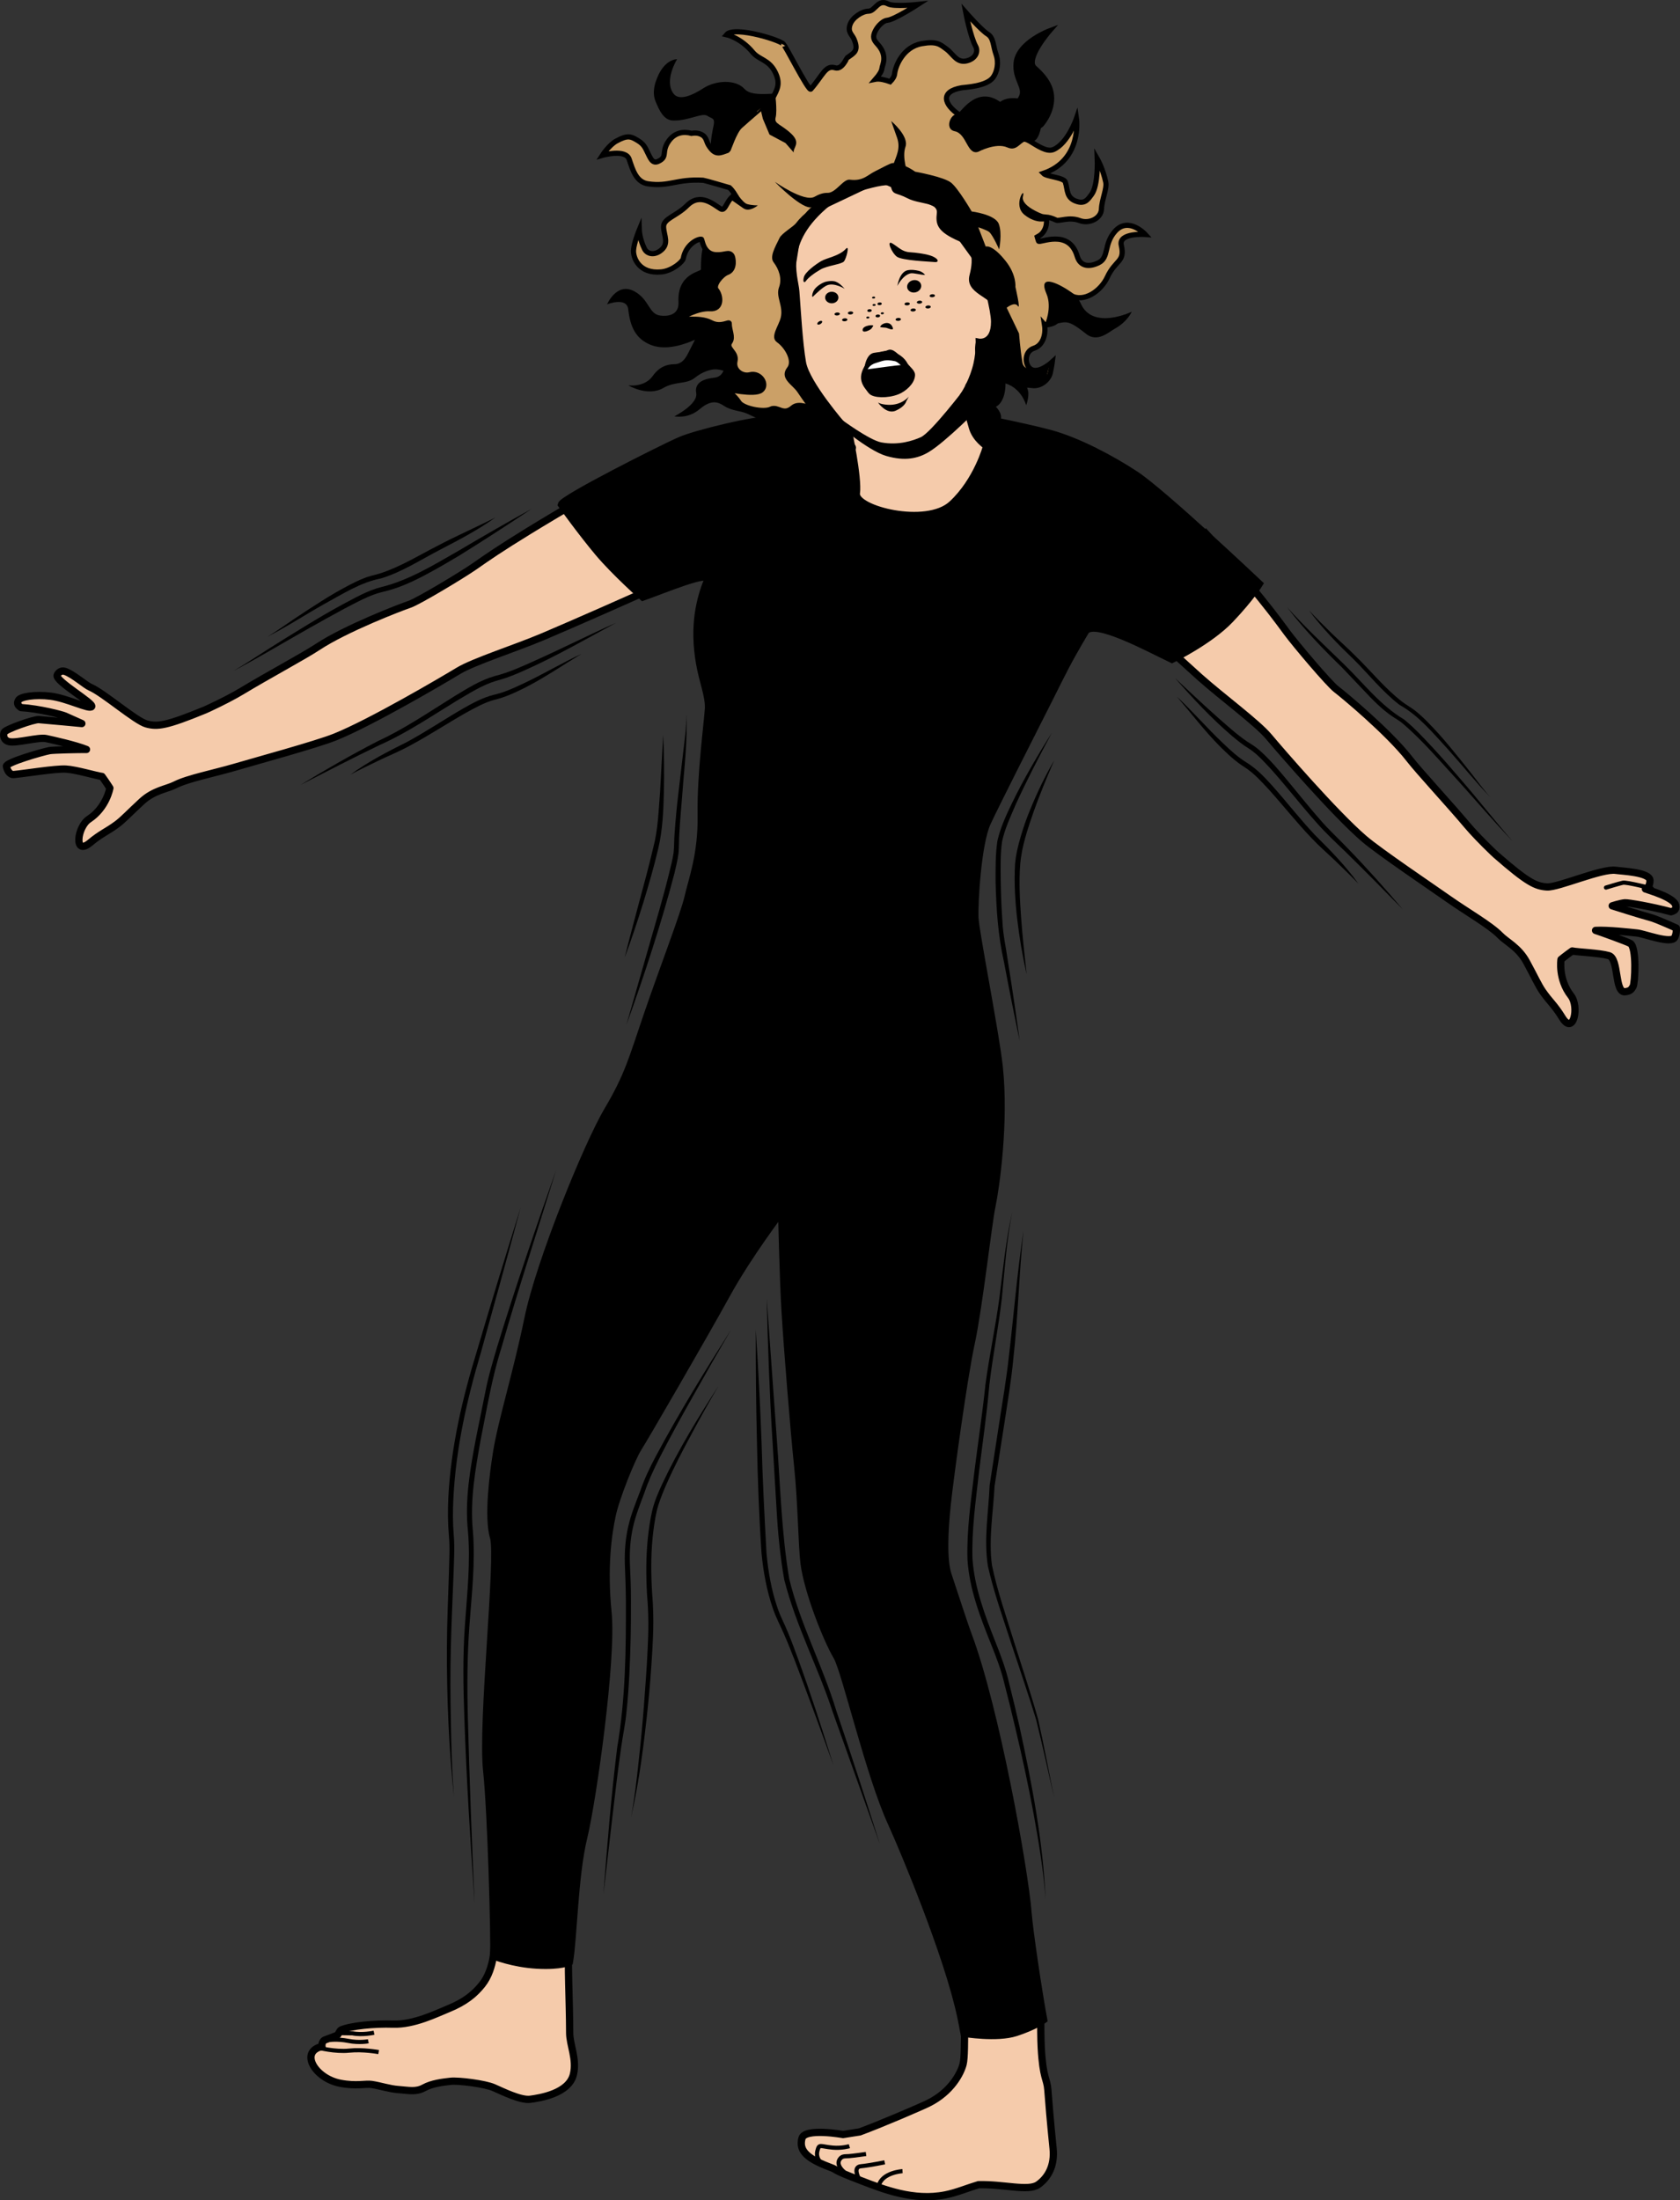 <?xml version="1.0" encoding="iso-8859-1"?>
<!-- Generator: Adobe Illustrator 25.0.1, SVG Export Plug-In . SVG Version: 6.00 Build 0)  -->
<svg version="1.1" id="Layer_1" xmlns="http://www.w3.org/2000/svg" xmlns:xlink="http://www.w3.org/1999/xlink" x="0px" y="0px"
	 viewBox="0 0 161.92 212.013" style="enable-background:new 0 0 161.92 212.013;" xml:space="preserve">
<rect x="0" y="0" width="161.92" height="212.013" fill="#333333" stroke="none"/>
<g>
	<g id="Maskottchen_5_">
		<g id="rechter_Arm_3_">
			<path style="fill:#F5CBAB;stroke:#000000;stroke-width:0.7;stroke-linejoin:round;stroke-miterlimit:10;" d="M115.976,51.137
				c1.062,1.147,3.251,3.735,4.186,4.863c2.13,2.569,2.88,3.585,3.877,4.94c0.842,1.143,4.05,4.937,4.753,5.471
				c0.703,0.535,5.065,4.153,7.058,6.725c0.944,1.219,3.828,4.321,5.532,6.349
				c0.61,0.726,1.526,1.675,2.496,2.605l0.324,0.301c3.031,2.644,3.81,3.007,4.898,3.073
				c1.083,0.067,5.29-1.802,6.637-1.6c0.551,0.082,3.265,0.179,3.287,0.966c0.017,0.591-0.349,0.855-0.438,0.827
				c0.295,0.118,2.812,0.82,2.925,1.602c0.036,0.253,0.041,0.461-0.458,0.597
				c-1.754-0.479-4.141-0.892-4.44-0.866c-0.46,0.041-1.227,0.293-1.227,0.293s2.864,0.911,3.672,1.119
				c0.461,0.119,1.606,0.617,2.504,1.023c0.026,0.31-0.007,0.617-0.154,0.908
				c-0.33,0.653-2.893-0.348-3.612-0.428c-0.68-0.075-2.883-0.318-4.014-0.253c0.502,0.158,3.03,1.073,3.343,1.252
				c0.635,0.361,0.461,3.83,0.272,4.157c-0.189,0.327-0.297,0.439-0.756,0.5c-1.056,0.139-0.579-3.196-1.579-3.479
				c-0.936-0.266-3.013-0.335-3.531-0.448c-0.579,0.408-1.079,0.816-1.079,0.816s-0.3,1.883,0.955,3.492
				c0.829,1.062,0.245,3.877-0.836,2.115c-0.766-1.246-1.185-1.507-1.892-2.527
				c-0.425-0.613-0.774-1.417-1.548-2.836c-0.773-1.418-1.899-1.9-2.545-2.563
				c-0.941-0.968-3.234-2.282-4.921-3.47c-1.687-1.187-6.709-4.571-8.179-5.832
				c-2.817-2.414-8.066-8.493-9.203-9.845c-1.135-1.352-4.488-3.806-6.69-5.769
				c-2.184-1.947-6.065-5.577-7.9-7.325"/>
			<path style="fill:none;stroke:#000000;stroke-width:0.4;stroke-linecap:round;stroke-linejoin:round;stroke-miterlimit:10;" d="
				M159.2,85.603c0,0-2.421-0.624-2.786-0.546c-0.364,0.078-1.631,0.467-1.631,0.467"/>
		</g>
		<g id="rechter_Arm_4_">
			<path style="fill:#F5CBAB;stroke:#000000;stroke-width:0.7;stroke-linejoin:round;stroke-miterlimit:10;" d="M56.507,47.885
				c-1.374,0.745-4.278,2.493-5.526,3.261c-2.842,1.749-3.878,2.47-5.258,3.433
				c-1.165,0.812-5.421,3.374-6.258,3.654c-0.837,0.281-6.13,2.307-8.844,4.102
				c-1.285,0.851-5.013,2.862-7.278,4.236c-0.811,0.492-1.983,1.096-3.2,1.665l-0.403,0.181
				c-3.72,1.531-4.574,1.624-5.625,1.338c-1.047-0.285-4.149-3-5.404-3.532c-0.48-0.204-1.667-1.274-2.46-1.534
				c-0.371-0.121-0.655,0.14-0.742,0.376c-0.206,0.555,3.524,2.683,3.332,3.013s-2.34-0.794-3.97-0.994
				c-1.513-0.186-2.915,0.047-3.087,0.386c-0.115,0.228-0.186,0.423,0.242,0.712
				c1.815,0.11,3.964,0.689,4.239,0.809c0.422,0.186,1.625,0.727,1.625,0.727s-3.318-0.317-4.15-0.38
				c-0.475-0.035-3.209,0.934-3.333,1.219s-0.074,0.801,0.505,0.916c0.717,0.142,2.834-0.463,3.541-0.307
				c0.668,0.147,2.832,0.625,3.883,1.05c-0.526-0.012-3.214,0.043-3.568,0.112
				c-0.717,0.138-4.226,1.146-4.152,1.516s0.316,0.822,0.706,0.788c1.061-0.093,3.982-0.578,5.021-0.526
				c0.972,0.049,2.961,0.65,3.487,0.71c0.417,0.572,0.76,1.119,0.76,1.119s-0.321,1.88-2.025,3
				c-1.126,0.74-1.477,3.593,0.113,2.271c1.126-0.933,1.606-1.046,2.603-1.785c0.599-0.444,1.188-1.094,2.377-2.188
				c1.187-1.095,2.409-1.189,3.233-1.61c1.202-0.614,3.795-1.123,5.775-1.706
				c1.979-0.583,7.822-2.175,9.619-2.897c3.443-1.381,10.366-5.452,11.877-6.368
				c1.51-0.916,5.472-2.163,8.188-3.314c2.694-1.142,8.91-3.872,11.209-4.939"/>
		</g>
		<g id="rechter_Fuss">
			<path style="fill:#F5CBAB;stroke:#000000;stroke-width:0.7;stroke-linecap:round;stroke-miterlimit:10;" d="M81.254,205.677
				l1.609-0.253c1.964-0.721,5.834-2.379,6.615-2.764c2.211-1.095,3.126-2.898,3.346-3.763
				c0.15-0.591,0.13-2.197,0.15-3.819l7.347-1.432c-0.019,1.524-0.011,2.839,0.035,3.68
				c0.161,2.986,0.554,2.927,0.636,4.052c0.082,1.126,0.235,2.979,0.506,5.648c0.169,1.671-0.507,2.832-1.449,3.488
				s-3.3-0.066-5.738-0.003c-1.072,0.319-2.104,0.765-3.215,0.985c-3.054,0.604-5.937-0.544-8.076-1.364
				c-3.287-1.26-1.977-0.917-3.111-1.343c-2.38-0.895-2.882-1.699-2.618-2.738
				C77.557,205.013,81.254,205.677,81.254,205.677z"/>
			<path style="fill:none;stroke:#000000;stroke-width:0.4;stroke-miterlimit:10;" d="M81.866,206.799
				c0,0-0.728,0.223-1.623,0.139c-1.229-0.114-1.281-0.394-1.463,0.319c-0.181,0.713,0.385,1.202,0.385,1.202"/>
			<path style="fill:none;stroke:#000000;stroke-width:0.4;stroke-miterlimit:10;" d="M85.267,208.355
				c0,0-1.413,0.291-2.306,0.38c-0.779,0.078-0.215,1.119-0.215,1.119"/>
			<path style="fill:none;stroke:#000000;stroke-width:0.4;stroke-miterlimit:10;" d="M86.985,209.206
				c0,0-1.951,0.118-2.27,1.373"/>
			<path style="fill:none;stroke:#000000;stroke-width:0.4;stroke-miterlimit:10;" d="M83.469,207.552
				c0,0-1.218,0.174-1.64,0.205c-0.422,0.031-0.681-0.035-0.91,0.321c-0.377,0.587,0.45,1.219,0.45,1.219"/>
		</g>
		<g>
			<path style="fill:#F5CBAB;stroke:#000000;stroke-width:0.7;stroke-miterlimit:10;" d="M54.828,187.254
				c-0.128,2.192,0.066,5.359,0.079,8.649c0.004,1.146,0.708,2.506,0.361,3.973
				c-0.437,1.851-3.241,2.281-4.161,2.404c-0.92,0.123-2.667-0.75-3.522-1.124
				c-0.856-0.373-3.379-0.695-4.173-0.607c-0.794,0.087-1.788,0.21-2.556,0.63
				c-0.769,0.421-1.454,0.24-2.47,0.165c-0.854-0.062-1.702-0.359-2.563-0.491
				c-0.588-0.09-1.485,0.184-3.037-0.117c-2.437-0.474-3.945-3.042-1.756-3.539c0,0-0.072-0.5,0.331-0.651
				c0.372-0.14,0.659-0.239,1.129-0.428c0.126-0.051,0.234-0.453,0.393-0.52
				c0.932-0.397,3.183-0.619,5.006-0.558c2.013,0.068,4.181-1.023,5.303-1.476c1.652-0.667,2.576-1.455,3.281-2.345
				c1.252-1.58,1.167-3.996,1.167-3.996L54.828,187.254z"/>
			<path style="fill:none;stroke:#000000;stroke-width:0.4;stroke-miterlimit:10;" d="M35.499,196.691
				c0,0-0.86,0.177-1.935-0.036c-1.048-0.208-1.88-0.085-1.88-0.085"/>
			<path style="fill:none;stroke:#000000;stroke-width:0.4;stroke-miterlimit:10;" d="M32.801,195.906l1.17,0.018
				c0.924,0.192,2.078-0.057,2.078-0.057"/>
			<path style="fill:none;stroke:#000000;stroke-width:0.4;stroke-miterlimit:10;" d="M30.661,197.31
				c0,0,1.633,0.424,2.997,0.282c1.333-0.139,2.835,0.141,2.835,0.141"/>
		</g>
		<path id="K&#xF6;rper_6_" style="stroke:#000000;stroke-width:0.7;stroke-miterlimit:10;" d="M47.583,188.476
			c0.09-1.652-0.239-13.805-0.677-17.894c-0.499-4.656,1.247-20.481,0.665-22.447
			c-0.584-1.964-0.025-6.169,0.28-8.094c0.494-3.125,1.919-7.561,3.045-13.022c1.128-5.461,5.698-16.685,7.675-20.029
			c1.978-3.343,2.336-4.843,3.816-9.18c1.48-4.338,3.571-9.746,3.937-11.383c0.365-1.637,1.327-4.07,1.262-7.94
			c-0.065-3.87,0.627-8.941,0.695-10.179c0.068-1.239-0.536-2.581-0.851-4.394
			c-0.638-3.67,0.041-6.199,0.767-8.034c0.4-1.014-4.237,0.958-6.242,1.656c0,0-2.701-2.404-4.272-4.271
			c-1.629-1.935-3.576-4.65-3.576-4.65c0.142-0.575,9.598-5.368,11.475-6.181
			c1.493-0.647,7.271-2.077,9.071-2.006c2.687,0.105,5.844-0.124,5.844-0.124s1.435,1.161,2.092,5.58
			c0.292,1.967,3.133,1.425,4.824,0.827c1.69-0.598,5.449-6.762,5.449-6.762s5.897,1.147,8.412,1.838
			c2.598,0.714,5.818,2.408,8.152,3.943c2.692,1.771,11.947,10.526,11.947,10.526s-0.806,1.323-2.794,3.421
			c-1.988,2.098-5.623,3.856-5.623,3.856c-2.272-1.082-7.577-3.987-8.354-2.677c-1.825,3.076-2.122,3.788-3.55,6.622
			c-1.695,3.363-4.959,9.763-5.898,11.783c-0.939,2.02-1.255,7.801-1.193,9.186
			c0.062,1.385,2.007,11.182,2.343,14.348c0.57,5.374-0.328,11.634-0.702,13.408
			c-0.373,1.774-1.26,9.8-1.999,13.212c-0.739,3.411-2.022,12.845-2.302,15.453
			c-0.281,2.608-0.407,5.48,0.068,6.886c0.476,1.407,1.485,4.563,1.957,5.824
			c2.631,7.02,5.43,22.584,5.755,26.744c0.131,1.679,0.964,7.346,1.508,10.3c0,0-0.865,0.643-2.692,1.234
			c-1.827,0.591-4.977,0.07-4.977,0.07c-0.106-0.573-0.212-1.121-0.301-1.543
			c-1.225-5.885-5.571-16.253-6.708-18.731c-2.136-4.657-4.435-14.657-5.252-16.041
			c-1.012-1.712-2.82-6.311-3.159-8.979c-0.218-1.714-0.247-5.839-0.61-9.311
			c-0.362-3.471-0.998-11.306-1.219-14.964c-0.194-3.192-0.333-9.644-0.333-9.644s-3.215,4.212-5.311,8.028
			c-2.058,3.748-7.914,13.85-8.517,14.784c-0.603,0.933-2.149,4.748-2.521,6.523
			c-0.373,1.774-0.836,4.908-0.389,9.351c0.448,4.443-1.46,18-2.351,21.68
			c-0.892,3.679-0.967,9.646-1.37,11.972c0,0-0.775,0.431-3.116,0.303C49.422,189.222,47.583,188.476,47.583,188.476z
			"/>
		<g id="Kopf_5_">
			<g id="Gesicht_2_">
				<path style="fill:#F5CBAB;stroke:#000000;stroke-width:0.547;stroke-miterlimit:10;" d="M76.769,23.454l-0.767,4.769
					c0,0-0.993,1.336-0.751,2.373c0.242,1.037,0.698,4.291,1.027,4.347c0.329,0.056,0.807-0.062,0.807-0.062
					s1.271,4.57,4.725,6.454c0,0,1.012,4.714,0.802,6.192c-0.211,1.478,6.663,3.249,9.092,1.002
					c2.429-2.248,3.307-5.535,3.307-5.535s-1.025-0.652-1.354-1.762c-0.33-1.111-0.855-3.14-0.855-3.14
					s0.697-0.99,1.15-2.487c0.423-1.397,0.359-2.707,0.359-2.707s1.484,0.29,1.476-1.902
					c-0.007-2.192-2.991-11.38-2.991-11.38l-6.255-3.171l-9.4,4.463L76.769,23.454z"/>
				<path style="stroke:#000000;stroke-width:0.741;stroke-miterlimit:10;" d="M83.991,37.627
					c0.241,0.336,1.515,0.398,2.471,0.019c0.601-0.238,1.349-0.892,1.362-1.52
					c0.005-0.258-0.523-0.619-0.697-0.953c-0.429-0.821-2.027-1.628-3.157-0.173
					C82.838,36.455,83.535,36.992,83.991,37.627z"/>
				<path style="fill:#FFFFFF;" d="M83.329,35.622l0.787-1.082l1.995-0.078l1.016,0.712c0,0-0.344-0.029-1.758,0.174
					C84.751,35.436,83.329,35.622,83.329,35.622z"/>
				<g>
					<g>
						<path d="M84.148,31.433c0.183-0.199-1.07-0.099-1.007,0.393c0.03,0.234,0.451,0.105,0.737-0.071
							C84.051,31.647,84.049,31.541,84.148,31.433z"/>
						<path d="M85.975,31.418c-0.279-0.501-0.982-0.283-1.139,0.056c-0.046,0.102,0.469,0.069,0.604,0.118
							C85.921,31.767,86.228,31.871,85.975,31.418z"/>
					</g>
					<path d="M80.574,40.746c0.132,0.069,0.398-0.42,0.398-0.42s2.804,2.09,3.977,2.304
						c1.682,0.307,3.07-0.18,3.794-0.5c1.001-0.443,4.258-4.727,4.258-4.727l1.401,1.866
						c0,0-3.265,3.313-4.88,4.283c-1.048,0.629-2.305,0.91-4.113,0.38C83.603,43.4,80.574,40.746,80.574,40.746z
						"/>
				</g>
				<g>
					<path d="M79.239,30.968c0.03,0.072-0.049,0.189-0.177,0.26c-0.128,0.072-0.255,0.072-0.286-0.001
						c-0.029-0.072,0.049-0.188,0.177-0.26C79.081,30.895,79.208,30.896,79.239,30.968z"/>
					<path d="M84.396,29.375c0.005,0.053-0.06,0.1-0.145,0.106c-0.084,0.006-0.155-0.03-0.158-0.083
						c-0.005-0.052,0.06-0.099,0.143-0.106C84.32,29.287,84.393,29.323,84.396,29.375z"/>
					<path d="M84.02,29.91c0.006,0.075-0.085,0.141-0.204,0.15c-0.119,0.009-0.221-0.042-0.226-0.117
						c-0.006-0.074,0.086-0.141,0.205-0.15C83.915,29.784,84.015,29.837,84.02,29.91z"/>
					<path d="M84.353,28.662c0.003,0.052-0.061,0.099-0.145,0.106c-0.084,0.006-0.156-0.03-0.16-0.082
						c-0.004-0.052,0.062-0.1,0.145-0.106C84.278,28.573,84.348,28.61,84.353,28.662z"/>
					<path d="M84.989,29.257c0.005,0.072-0.084,0.137-0.201,0.146c-0.116,0.009-0.214-0.042-0.22-0.114
						c-0.005-0.073,0.084-0.138,0.2-0.147C84.885,29.134,84.983,29.184,84.989,29.257z"/>
					<path d="M85.191,30.177c0.004,0.052-0.06,0.099-0.144,0.106c-0.086,0.006-0.156-0.03-0.16-0.082
						c-0.004-0.052,0.06-0.1,0.145-0.106C85.116,30.087,85.187,30.125,85.191,30.177z"/>
					<path d="M84.825,30.427c0.006,0.076-0.089,0.145-0.21,0.155c-0.123,0.009-0.226-0.046-0.232-0.121
						c-0.006-0.076,0.088-0.145,0.21-0.154C84.715,30.296,84.82,30.351,84.825,30.427z"/>
					<path d="M83.796,30.584c0.004,0.052-0.062,0.1-0.146,0.106c-0.084,0.006-0.155-0.03-0.159-0.083
						c-0.004-0.052,0.06-0.1,0.145-0.107C83.719,30.494,83.791,30.531,83.796,30.584z"/>
					<path d="M80.945,30.235c0.006,0.081-0.104,0.154-0.247,0.165c-0.141,0.011-0.262-0.045-0.268-0.124
						c-0.006-0.08,0.104-0.153,0.246-0.164C80.82,30.1,80.94,30.156,80.945,30.235z"/>
					<path d="M81.674,30.794c0.006,0.081-0.103,0.153-0.246,0.165c-0.143,0.011-0.263-0.045-0.268-0.124
						c-0.006-0.08,0.103-0.153,0.246-0.164C81.548,30.659,81.668,30.716,81.674,30.794z"/>
					<path d="M82.232,30.136c0.006,0.08-0.104,0.153-0.246,0.164c-0.142,0.011-0.264-0.045-0.269-0.124
						c-0.006-0.079,0.104-0.153,0.247-0.164C82.105,30.001,82.227,30.057,82.232,30.136z"/>
					<path d="M87.691,29.261c0.006,0.08-0.103,0.153-0.246,0.164c-0.142,0.011-0.262-0.045-0.268-0.124
						c-0.006-0.079,0.103-0.153,0.246-0.164C87.566,29.126,87.685,29.181,87.691,29.261z"/>
					<path d="M88.27,29.849c0.006,0.08-0.104,0.154-0.246,0.165c-0.142,0.011-0.264-0.045-0.269-0.124
						c-0.006-0.08,0.104-0.153,0.247-0.165C88.144,29.714,88.264,29.771,88.27,29.849z"/>
					<path d="M89.709,29.557c0.005,0.08-0.103,0.153-0.247,0.164c-0.142,0.012-0.262-0.044-0.268-0.124
						c-0.006-0.079,0.103-0.153,0.247-0.164C89.584,29.422,89.703,29.478,89.709,29.557z"/>
					<path d="M88.882,29.096c0.006,0.08-0.103,0.153-0.247,0.165c-0.141,0.011-0.262-0.046-0.268-0.124
						c-0.005-0.08,0.103-0.153,0.247-0.165C88.756,28.961,88.875,29.017,88.882,29.096z"/>
					<path d="M90.113,28.476c0.006,0.08-0.103,0.153-0.247,0.164c-0.142,0.012-0.262-0.044-0.267-0.124
						c-0.006-0.079,0.103-0.153,0.246-0.164C89.987,28.341,90.106,28.396,90.113,28.476z"/>
					<path d="M86.833,30.757c0.006,0.08-0.103,0.153-0.246,0.164c-0.142,0.011-0.264-0.045-0.27-0.124
						c-0.005-0.079,0.105-0.153,0.248-0.163C86.707,30.622,86.826,30.678,86.833,30.757z"/>
				</g>
				<g>
					<g>
						<path d="M92.902,39.186c0,0,0.087-0.897,0.099-1.784c0.01-0.762,0.685-0.625,0.968-1.344
							c0.046-0.118,0.083-0.26,0.103-0.43c0.147-1.219,0.484-3.098,0.51-2.777
							c0.025,0.32,2.004,1.041,2.27,3.155c0.345,2.743-0.87,3.187-0.87,3.187s0.931,0.886,0.26,1.582
							c-0.671,0.697-1.07,2.822-1.07,2.822s-1.722-1.56-1.661-2.852C93.572,39.451,92.902,39.186,92.902,39.186z
							"/>
					</g>
				</g>
				<g>
					<path d="M85.997,23.453c0.601,0.36,0.949,0.811,1.701,0.852c0.511,0.028,1.658,0.163,2.189,0.399
						c0.644,0.286,0.57,0.58,0.241,0.551c-0.601-0.052-3.181-0.154-3.683-0.518
						C85.943,24.374,85.396,23.093,85.997,23.453z"/>
					<g>
						<path d="M78.513,27.866c0.227-0.302,0.754-0.661,1.163-0.739c0.775-0.146,1.095,0.001,1.738,0.7
							c0,0-0.987-0.612-1.674-0.347c-0.419,0.162-1.07,0.795-1.378,1.092C78.2,28.728,78.279,28.177,78.513,27.866z
							"/>
						<path d="M86.489,27.554c0,0,0.188-1.371,1.02-1.523c0.314-0.058,0.687-0.021,1.042,0.066
							c0.388,0.096,0.612,0.39,0.612,0.39c-0.305,0.032-1.139-0.217-1.413-0.147
							C86.972,26.536,86.489,27.554,86.489,27.554z"/>
						<path d="M88.776,27.427c0.078,0.32-0.16,0.652-0.527,0.74c-0.368,0.089-0.729-0.1-0.807-0.42
							c-0.076-0.319,0.161-0.651,0.528-0.739C88.339,26.92,88.7,27.107,88.776,27.427z"/>
						<path d="M80.808,28.665c0.003,0.307-0.283,0.559-0.637,0.562c-0.353,0.002-0.642-0.245-0.645-0.552
							c-0.002-0.308,0.282-0.559,0.636-0.562C80.517,28.111,80.806,28.357,80.808,28.665z"/>
					</g>
					<path d="M81.535,23.968c-0.642,0.712-1.859,0.876-2.399,1.198c-0.54,0.322-1.516,1.031-1.654,1.53
						c-0.139,0.498,0.042,0.6,0.196,0.375c0.211-0.308,0.796-0.758,1.433-1.118
						c0.636-0.36,1.994-0.487,2.226-0.759C81.579,24.91,81.908,23.555,81.535,23.968z"/>
				</g>
				<path d="M87.824,36.126c-0.111,0.136-1.072-1.219-1.573-1.325c-1.001-0.21-1.207,0.005-1.791,0.162
					c-1.335,0.36-0.883,1.764-1.084,1.691c-0.202-0.073-0.221-2.442,0.839-2.652
					c0.518-0.102,0.834-0.05,1.393-0.278C86.476,33.371,87.934,35.99,87.824,36.126z"/>
				<path d="M87.588,38.221c0,0-0.669,0.853-1.997,0.785c-0.725-0.037-0.973-0.225-0.973-0.225s0.811,1.19,1.712,0.792
					c0.899-0.398,1.012-0.895,1.012-0.895L87.588,38.221z"/>
			</g>
			<g id="Haare">
				<path d="M78.014,38.119l-6.133-3.187l-0.965,0.245c-0.183-0.121-0.272-0.213-0.176-0.244l-0.031-0.658
					c0,0,1.887-2.038,1.83-3.013c-0.018-0.296-0.679-0.816-1.34-0.625c-0.594,0.171-0.497,1.483-0.497,1.483
					c-0.566,0.191-0.494-2.647-0.046-3.486c0.563-1.056-1.269-1.568-0.522-2.36
					c0.748-0.792,0.979-3.693,0.979-3.693s-0.65,1.19-1.412,1.713c-0.71,0.489-1.549-0.625-1.846-0.532
					c-0.31,0.098-0.299,2.191-0.299,2.191c-0.004,0.248-2.309,0.371-2.164,3.169
					c0.056,1.117-0.832,1.403-1.757,1.285c-1.119-0.142-1.04-1.544-2.491-2.335
					c-1.706-0.933-2.635,1.258-2.635,1.258s1.904-0.77,2.043,0.487c0.186,1.673,0.723,2.822,2.129,3.399
					c0.916,0.376,2.24,0.427,4.301-0.477c-0.184,0.366-0.341,0.676-0.398,0.781
					c-0.319,0.581-0.623,1.567-1.588,1.574c-0.788,0.005-1.487,0.296-2.085,1.135
					c-0.81,1.137-2.362,0.9-2.362,0.9s1.883,1.134,3.396,0.248c1.115-0.653,2.228-0.329,3.027-0.975
					c0.782-0.633,1.563-0.804,1.949-0.813c0.229-0.005,0.508,0.05,0.806,0.126
					c-0.096,0.257-0.329,0.624-0.897,0.682c-0.884,0.09-1.927,0.402-1.73,1.48
					c0.197,1.078-2.1,2.237-2.1,2.237s1.292,0.286,2.431-0.686c1.14-0.971,1.787-0.689,2.356-0.315
					c0.736,0.484,1.55,0.447,2.237,0.752c1.114,0.494,1.665,0.849,1.665,0.849l5.828-0.139L78.014,38.119z"/>
				<path d="M72.95,20.561c0.673,0.406,4.268-2.002,4.268-2.002s-3.613-1.144-3.855-2.159
					c-0.243-1.015,3.305-6.594,2.711-7.178c-0.594-0.584-3.413,0.342-4.309-0.644
					c-0.896-0.985-2.833-0.815-3.956-0.087c-1.124,0.728-2.369,1.249-2.901,0.525
					c-0.931-1.267,0.351-3.311,0.351-3.311s-1.203-0.054-1.946,1.856c-0.127,0.328-0.506,1.285-0.139,2.187
					c0.368,0.902,0.803,1.842,1.699,1.867c1.484,0.04,2.801-0.783,3.296-0.456c0.495,0.327,0.792,0.139,0.574,1.109
					c-0.217,0.97-0.376,2.287-0.104,2.994c0.273,0.708,0.526,2.944,2.213,3.296
					C72.116,18.821,72.277,20.155,72.95,20.561z"/>
				<g>
					<path style="fill:#CBA067;stroke:#000000;stroke-width:0.5;stroke-miterlimit:10;" d="M71.316,12.171
						c-0.554,0.511-1.115,2.291-1.163,2.308c-0.774,0.272-1.215,0.57-1.876-0.512
						c-0.244-0.401-0.174-0.886-0.92-1.1c-0.217-0.062-0.465-0.059-0.715-0.017
						c-0.678-0.189-1.566-0.136-2.184,0.731c-0.767,1.07-0.045,1.52-1.026,1.972
						c-0.571,0.263-0.767-0.371-1.004-0.823c-0.204-0.388-0.308-0.785-0.902-1.153
						c-0.705-0.436-1.014-0.591-2.117,0.011c-0.709,0.388-1.348,1.381-1.348,1.381s2.232-0.646,2.577,0.374
						c0.346,1.021,0.67,2.204,1.825,2.372c2.061,0.299,2.751-0.496,5.315-0.345
						c0.138,0.008,2.53,0.712,2.53,0.712c0.188,0.179,0.368,0.409,0.546,0.708
						c-0.808,0.369-0.902,1.613-1.377,1.346c-0.628-0.351-1.939-1.644-3.25-0.334
						c-1.042,1.04-2.294,1.251-2.272,2.067c0.021,0.818,0.614,1.658-0.354,2.331
						c-0.627,0.437-1.254,0.239-1.48-0.216c-0.483-0.97-0.508-1.828-0.508-1.828s-0.514,1.247-0.555,1.964
						c-0.04,0.715,0.531,2.287,2.675,2.082c1.069-0.102,2.065-0.985,2.121-1.289
						c0.252-1.37,1.391-1.902,1.746-1.861c0.094,0.011,0.146,1.416,1.382,1.494
						c0.922,0.058,1.255-0.343,1.565,0.091c0.099,0.138,0.367,1.325-0.46,1.62
						c-0.508,0.181-1.434,1.222-1.048,1.683c0.449,0.536,0.598,1.887-0.605,1.808
						c-1.151-0.076-2.679,0.778-2.784,0.93c-0.204,0.292,1.716-0.205,2.877,0.409
						c0.963,0.51,1.765-0.153,1.758,0.08c-0.018,0.636,0.4,1.312,0.073,1.778
						c-0.467,0.663,0.68,0.956,0.478,1.847c-0.201,0.891,0.695,1.509,1.436,1.321
						c1.02-0.258,1.735,0.952,1.101,1.479c-0.633,0.529-3.419-0.122-3.419-0.122s0.893,0.692,1.262,1.293
						c0.369,0.604,2.392,1.004,3.073,0.667c0.678-0.34,1.182,0.675,2.123-0.149c0.604-0.529,1.696,0.105,2.015,0.069
						c0.318-0.039-2.256-3.698-1.453-3.837c1.136-0.195-0.866-4.459-0.769-5.527c0,0-0.991-8.031,2.692-10.204
						c3.768-2.223,6.416-2.279,6.416-2.279l4.936,2.213l4.427,6.129c0.446,0.976,2.905,7.455-0.365,7.055
						c0,0-0.432,1.843,0.705,1.65c0.803-0.135,1.257-0.588,1.571-0.656c0.313-0.071,0.428,0.781,0.526,1.438
						c0.034,0.225,0.01,0.263-0.009,0.263c0.035,0.031,0.137,0.152,0.386,0.546
						c0.668,1.057,1.294,0.915,2.047,1.011c0.754,0.093,1.545-0.544,1.693-1.236
						c0.148-0.689,0.193-1.045,0.193-1.045s-1.149,1.063-1.922,0.775c-0.773-0.287-0.854-1.77,0.149-2.089
						c0.813-0.258,1.183-1.229,1.021-2.263l0.014,0.016c2.145-0.065,1.271-1.986,1.635-2.342
						c0.24-0.235,1.16-0.23,0.887-0.498c1.267,0.717,2.899-0.436,3.509-1.747
						c0.802-1.725,1.735-1.449,1.355-3.09c-0.286-1.231,2.309-1.039,2.309-1.039s-1.603-1.76-2.904-0.313
						c-1.106,1.228-0.566,2.524-1.575,3.029c-0.834,0.417-1.766,0.443-2.083-0.629
						c-0.792-2.688-3.638-1.216-3.724-1.448c-0.052-0.139-0.086-0.27-0.123-0.402
						c0.048-0.028,0.095-0.056,0.145-0.084c0.619-0.335,0.879-1.192,0.693-1.833c0.272,0.024,0.589,0.105,0.987,0.297
						c0.279,0.135,1.259-0.338,2.263,0.044c0.917,0.35,2.072-0.206,2.101-1.121
						c0.028-0.877,0.547-1.957,0.412-2.593c-0.271-1.278-0.815-2.231-0.815-2.231s0.11,2.56-0.555,3.437
						c-0.307,0.405-0.589,0.899-1.325,0.695c-1.136-0.315-0.947-1.114-1.199-1.892
						c-0.148-0.461-1.799-0.511-2.119-0.844c3.776-1.292,3.191-5.29,3.191-5.29s-0.815,2.387-2.212,2.991
						c-0.635,0.275-1.499-0.329-2.269-0.796c-0.288-0.174-0.643-0.273-1.021-0.333
						c0.595-0.063,2.123-1.277,2.123-1.277c0.432-0.523,0.755-1.143,0.894-1.758
						c0.337-1.482-0.294-2.581-1.556-3.696c-0.948-0.837,1.434-3.569,1.434-3.569s-2.984,1.116-3.202,3.049
						c-0.187,1.642,1.005,2.384,0.478,3.381c-0.066,0.125-0.142,0.241-0.222,0.351
						c-0.532-0.114-1.207-0.062-1.626,0.236c-0.066,0.047-0.118,0.094-0.167,0.141
						c-0.016-0.012-0.031-0.017-0.047-0.029c-2.206-1.728-3.667,1.123-3.872,0.984
						c-1.504-1.02-1.93-2.267,0.211-2.634c0.305-0.052,2.38-0.125,3.015-0.992c0.382-0.52,0.578-1.412,0.283-2.236
						c-0.294-0.826-0.212-1.575-0.82-1.953c-0.609-0.379-2.093-2.071-2.093-2.071s0.441,2.315,0.957,3.268
						c0.243,0.447,0.043,1.073-0.674,1.335c-1.107,0.404-1.454-0.564-2.111-1.052
						c-0.655-0.487-0.96-0.804-2.41-0.549c-1.826,0.319-2.543,2.187-2.618,2.902
						c-0.027,0.26-0.189,0.517-0.433,0.764c-0.482-0.172-0.983-0.294-1.35-0.245
						c-0.021,0.003-0.042,0.011-0.063,0.015c0.348-0.402,0.601-0.78,0.621-1.055
						c0.023-0.306,0.608-1.21-0.426-2.332c-0.379-0.41-0.492-0.691-0.224-1.248
						c0.267-0.553,0.81-1.029,1.156-1.052c0.687-0.051,2.954-1.526,2.954-1.526s-2.317,0.245-2.868-0.051
						c-0.973-0.522-1.232,0.699-1.892,0.701c-0.594,0.002-1.533,0.596-1.771,1.282
						c-0.253,0.734,0.183,0.956,0.371,1.386c0.505,1.164,0.008,1.353-0.66,1.829
						c-0.041,0.029-0.494,1.156-1.136,0.962c-0.949-0.287-1.166,0.674-2.357,2.05
						c-0.22,0.255-2.557-4.446-2.625-4.279c0.145-0.325-4.743-1.869-5.498-0.967c0,0,1.371,0.297,2.518,1.689
						c0.628,0.762,1.587,0.7,2.193,1.977c0.513,1.08,0.161,1.631-0.24,2.4
						C74.5,9.411,71.87,11.66,71.316,12.171z"/>
					<path style="fill:#CBA067;" d="M97.233,22.891C97.221,22.901,97.197,22.888,97.233,22.891L97.233,22.891z"/>
				</g>
				<path d="M81.44,40.744c0,0-3.426-3.945-3.758-5.865c-0.331-1.921-0.511-5.222-0.636-6.823
					c-0.124-1.601-1.66-4.811,3.461-8.664c0,0-2.162-0.009-3.787,2.115c-0.248,0.325-1.365,0.973-1.579,1.406
					c-0.487,0.986-0.972,1.849-0.581,2.361c0.499,0.654,0.838,1.562,0.522,2.415
					c-0.335,0.903,0.437,1.794,0.168,2.908c-0.2,0.828-1.069,1.875-0.368,2.377
					c0.82,0.588,1.455,1.834,1.007,2.413c-0.82,1.06,0.47,1.663,0.956,2.376
					c0.426,0.629,1.79,2.642,2.635,3.456c1.076,1.035,0.672,1.204,0.774,1.44
					c0.182,0.423,0.124,1.232,0.18,1.429c0.056,0.198,0.351,2.47,0.351,2.47s1.055,0.602,0.985,0.246
					c-0.068-0.357-0.742-1.794-0.265-2.395c0.477-0.601,1.405-1.075,0.797-1.673
					c-0.609-0.597-1.367-0.498-1.336-1.144C80.997,40.944,81.44,40.744,81.44,40.744z"/>
				<path d="M97.866,27.648c0,0,0.123-1.155-0.928-2.482c-1.326-1.676-1.933-1.406-1.933-1.406l-0.717-1.861
					c0,0,0.849,0.273,1.065,0.467c0.355,0.321,0.946,1.665,0.946,1.665s0.32-1.543-0.039-2.463
					c-0.36-0.92-2.609-1.19-2.609-1.19s-1.284-2.219-1.989-2.78c-0.707-0.563-3.456-1.054-3.456-1.054
					s-1.165-0.858-2.18-0.833c-0.211,0.006-1.113,0.511-1.701,0.802c-0.74,0.367-1.149,0.961-2.425,0.8
					c-0.626-0.079-1.353,1.293-2.14,1.271c-0.424-0.012-0.854,0.145-1.251,0.374
					c-0.979,0.565-3.833-1.44-3.833-1.44s2.692,2.774,3.605,2.442c2.551-0.928,7.413-2.605,7.579-1.974
					c0.225,0.857,0.454,0.517,1.612,1.121c1.159,0.605,2.945,0.361,2.82,1.43
					c-0.124,1.07,0.014,1.784,2.156,2.708c1.147,0.495,1.456,1.48,0.995,3.27
					c-0.461,1.79,2.213,2.101,2.369,3.241c0.074,0.537,0.333,1.792-0.102,2.552
					c-0.486,0.849-1.399,0.587-1.399,0.587c0.328,0.82-0.428,3.527,2.195,3.955
					c1.908,0.311,2.398,2.2,2.398,2.2s0.229-0.585,0.21-1.175c-0.014-0.415-0.315-0.914-0.192-0.864
					c0.344,0.141,1.821-0.181,1.821-0.181l0.376-1.541c0,0-2.369,0.918-2.58-0.372
					c-0.211-1.29-0.326-2.786-0.326-2.786l-1.188-2.477c0,0,0.762-0.626,1.071-0.171
					C98.403,29.942,97.866,27.648,97.866,27.648z"/>
				<path d="M76.502,14.695c-0.095-0.477,0.74-0.889-0.25-1.818c-0.99-0.928-1.657-0.934-1.498-1.539
					c0.184-0.698-0.069-2.543-0.069-2.543l-1.469,1.356l0.308,1.292l0.641,1.521l1.542,0.82L76.502,14.695z"/>
				<path d="M100.851,28.285c-0.929-2.155,1.577-0.772,2.666,0.074c0.273,0.269,0.505,0.555,0.638,0.864
					c1.138,2.65,4.923,0.816,4.923,0.816s-0.404,0.962-1.66,1.652c-0.554,0.304-1.649,1.352-2.74,0.481
					c-2.199-1.757-1.846-0.929-3.992-0.864C100.685,31.308,101.45,29.674,100.851,28.285z"/>
				<path d="M99.272,13.611c0.897,0.282,1.102-1.61,1.102-1.61c0.432-0.523,0.755-1.143,0.894-1.758
					c0.337-1.482-0.294-2.581-1.556-3.696c-0.948-0.837,1.434-3.569,1.434-3.569s-2.984,1.116-3.202,3.049
					c-0.187,1.642,1.005,2.384,0.478,3.381c-0.066,0.125-0.142,0.241-0.222,0.351
					c-0.532-0.114-1.207-0.062-1.626,0.236l-0.167,0.141c-0.016-0.012-0.031-0.017-0.047-0.029
					c-2.206-1.728-3.667,1.123-3.872,0.984c-0.735-0.498-1.575,1.326-0.479,1.553
					c1.186,0.245,1.194,2.317,2.256,1.99c0,0,1.716-0.919,2.813-0.429S98.375,13.328,99.272,13.611z"/>
				<path d="M86.029,16.028c0.391-1.061,0.79-1.747,0.423-2.78c-0.367-1.033-0.559-1.585-0.559-1.585
					s1.738,1.452,1.377,2.481c-0.362,1.03,0.22,2.574,0.22,2.574L86.029,16.028z"/>
				<path d="M101.014,20.83c0,0-2.685-0.841-2.418-1.908c0.267-1.068-1.032,0.846,0.152,1.784
					c1.184,0.939,2.12,0.574,2.12,0.574L101.014,20.83z"/>
				<path d="M70.584,18.027c0.269,0.331,0.959,1.512,1.441,1.642c0.482,0.13,1.018,0.121,1.018,0.121
					s-0.811,0.69-1.393,0.282c-0.537-0.377-1.246-0.867-1.246-0.867L70.584,18.027z"/>
			</g>
		</g>
	</g>
	<g>
		<g>
			<g>
				<path d="M22.463,64.667c1.187-0.678,2.318-1.45,3.476-2.179c1.154-0.735,2.321-1.45,3.49-2.163
					c1.168-0.715,2.347-1.412,3.554-2.065c1.216-0.631,2.399-1.35,3.79-1.698
					c2.611-0.645,4.974-2.09,7.337-3.442c2.352-1.392,4.72-2.758,7.118-4.083c-2.274,1.521-4.572,3.011-6.898,4.456
					c-1.176,0.7-2.356,1.399-3.579,2.034c-1.22,0.633-2.502,1.201-3.868,1.506
					c-1.278,0.3-2.484,1.002-3.691,1.616c-1.201,0.644-2.391,1.315-3.583,1.985
					C27.23,61.977,24.889,63.397,22.463,64.667z"/>
			</g>
			<g>
				<path d="M25.789,61.342c0.887-0.531,1.724-1.142,2.584-1.718c0.86-0.577,1.729-1.141,2.605-1.696
					c0.876-0.556,1.774-1.079,2.7-1.56c0.464-0.24,0.932-0.473,1.431-0.662c0.24-0.108,0.511-0.172,0.771-0.251
					c0.245-0.059,0.489-0.119,0.73-0.196c1.927-0.615,3.705-1.716,5.548-2.659
					c1.841-0.973,3.726-1.789,5.578-2.729c-1.686,1.213-3.546,2.176-5.369,3.125
					c-1.829,0.947-3.578,2.102-5.615,2.732c-2.034,0.393-3.767,1.536-5.582,2.52
					C29.372,59.262,27.64,60.403,25.789,61.342z"/>
			</g>
		</g>
		<g>
			<g>
				<path d="M59.376,60.011c-2.511,1.36-4.996,2.774-7.579,4.011c-1.295,0.601-2.599,1.231-4.014,1.594
					c-1.303,0.396-2.53,1.18-3.747,1.897c-2.426,1.476-4.816,3.111-7.44,4.274
					c-2.569,1.233-5.106,2.548-7.647,3.853c2.44-1.488,4.919-2.911,7.463-4.224
					c2.592-1.194,4.934-2.807,7.369-4.319c1.227-0.738,2.437-1.523,3.88-1.949c1.361-0.331,2.657-0.932,3.955-1.515
					C54.215,62.469,56.762,61.172,59.376,60.011z"/>
			</g>
			<g>
				<path d="M56.05,63.004c-1.798,1.08-3.531,2.277-5.414,3.241c-0.941,0.47-1.915,0.932-2.966,1.184
					c-0.968,0.251-1.887,0.775-2.796,1.272c-1.815,1.029-3.571,2.194-5.439,3.185
					c-0.934,0.51-1.905,0.907-2.848,1.354c-0.939,0.461-1.892,0.902-2.817,1.403
					c1.694-1.241,3.603-2.224,5.456-3.147c1.836-0.993,3.575-2.166,5.404-3.224
					c0.92-0.519,1.855-1.037,2.926-1.313c1-0.223,1.948-0.649,2.889-1.099
					C52.336,64.976,54.14,63.89,56.05,63.004z"/>
			</g>
		</g>
		<g>
			<g>
				<path d="M145.774,81.044c-1.808-1.889-3.501-3.883-5.25-5.822c-1.767-1.91-3.463-3.941-5.431-5.593
					c-0.244-0.181-0.513-0.357-0.806-0.534c-0.277-0.186-0.546-0.383-0.803-0.593
					c-0.517-0.418-0.987-0.883-1.447-1.352l-2.699-2.841c-1.869-1.811-3.695-3.717-5.283-5.794
					c1.75,1.949,3.654,3.718,5.535,5.543c1.878,1.839,3.467,3.924,5.735,5.268
					c1.037,0.847,1.92,1.81,2.813,2.768c0.888,0.962,1.748,1.948,2.595,2.944
					C142.452,77.01,144.054,79.078,145.774,81.044z"/>
			</g>
			<g>
				<path d="M143.659,76.843c-1.462-1.513-2.77-3.162-4.172-4.72c-1.425-1.543-2.748-3.166-4.601-4.205
					c-1.706-1.31-2.996-2.989-4.488-4.454c-1.506-1.443-2.994-2.971-4.244-4.66
					c0.712,0.774,1.468,1.503,2.212,2.239c0.752,0.727,1.539,1.418,2.284,2.17
					c1.508,1.469,2.84,3.128,4.471,4.391c0.406,0.312,0.858,0.552,1.3,0.894c0.418,0.339,0.807,0.702,1.177,1.079
					c0.743,0.753,1.446,1.538,2.116,2.35c0.673,0.809,1.333,1.627,1.983,2.453
					C142.349,75.204,142.957,76.064,143.659,76.843z"/>
			</g>
		</g>
		<g>
			<g>
				<path d="M113.247,65.332c1.905,1.79,3.81,3.584,5.798,5.251c0.505,0.406,1.012,0.801,1.557,1.127
					c0.595,0.365,1.076,0.829,1.542,1.299c0.929,0.944,1.748,1.968,2.582,2.975c0.83,1.01,1.648,2.026,2.509,3
					c0.841,0.989,1.808,1.853,2.712,2.81c1.821,1.881,3.561,3.834,5.253,5.827
					c-1.831-1.866-3.665-3.728-5.527-5.553c-0.935-0.898-1.904-1.796-2.772-2.787
					c-0.877-0.978-1.705-1.991-2.541-2.994c-0.836-1.001-1.669-2.007-2.569-2.93
					c-0.448-0.46-0.917-0.911-1.437-1.234c-0.572-0.354-1.091-0.773-1.596-1.194
					C116.758,69.216,114.971,67.3,113.247,65.332z"/>
			</g>
			<g>
				<path d="M113.429,67.123c1.536,1.44,2.909,3.038,4.426,4.471c0.752,0.722,1.519,1.424,2.398,1.949
					c0.931,0.598,1.656,1.383,2.367,2.164c1.405,1.578,2.688,3.238,4.12,4.756
					c1.47,1.458,2.974,2.99,4.193,4.699c-0.721-0.765-1.488-1.484-2.235-2.216
					c-0.755-0.72-1.553-1.402-2.279-2.179c-1.463-1.527-2.765-3.184-4.166-4.731
					c-0.707-0.757-1.415-1.543-2.256-2.085c-0.918-0.568-1.698-1.313-2.445-2.054
					C116.068,70.393,114.797,68.712,113.429,67.123z"/>
			</g>
		</g>
		<g>
			<g>
				<path d="M97.567,116.745c-0.547,2.766-0.735,5.566-1.011,8.373c-0.322,2.798-0.882,5.569-1.204,8.346
					c-0.239,2.806-0.66,5.593-0.994,8.382c-0.315,2.783-0.717,5.596-0.628,8.361
					c0.192,2.769,1.188,5.419,2.218,8.024c0.519,1.294,1.027,2.659,1.33,4.029
					c0.347,1.365,0.672,2.735,0.984,4.108c1.19,5.497,2.271,11.054,2.514,16.684
					c-0.201-2.807-0.663-5.583-1.169-8.346c-0.51-2.763-1.107-5.51-1.759-8.242
					c-0.32-1.368-0.653-2.732-1.007-4.091c-0.317-1.378-0.801-2.655-1.333-3.968
					c-1.038-2.602-2.089-5.292-2.264-8.169c-0.077-2.865,0.343-5.649,0.67-8.446
					c0.35-2.794,0.771-5.572,1.062-8.368c0.374-2.806,0.969-5.55,1.343-8.335
					C96.672,122.307,96.943,119.488,97.567,116.745z"/>
			</g>
			<g>
				<path d="M101.608,173.242c-0.584-2.513-1.121-5.045-1.744-7.541c-0.756-2.462-1.6-4.905-2.406-7.358
					c-0.788-2.464-1.671-4.878-2.243-7.439c-0.412-2.616,0.064-5.226,0.165-7.761l0.003-0.036l0.942-6.119
					c0.314-2.041,0.666-4.072,0.891-6.12c0.486-4.093,0.816-8.217,1.434-12.304
					c-0.441,4.107-0.517,8.241-0.984,12.354c-0.193,2.062-0.54,4.104-0.85,6.144l-0.957,6.124l0.003-0.036
					c-0.137,2.606-0.601,5.164-0.253,7.688c0.517,2.487,1.385,4.95,2.14,7.41
					c0.776,2.462,1.6,4.908,2.3,7.4C100.62,168.176,101.086,170.712,101.608,173.242z"/>
			</g>
		</g>
		<g>
			<g>
				<path d="M73.897,125.134l0.972,13.523c0.344,4.515,0.448,9.038,1.196,13.463
					c1.043,4.329,3.233,8.396,4.538,12.723c1.458,4.279,2.844,8.58,4.213,12.887l-4.557-12.767
					c-1.403-4.299-3.545-8.286-4.673-12.752c-0.396-2.252-0.611-4.491-0.739-6.771l-0.404-6.761
					C74.163,134.175,74.008,129.651,73.897,125.134z"/>
			</g>
			<g>
				<path d="M72.843,128.127c0.233,3.584,0.421,7.175,0.554,10.768c0.098,3.583,0.28,7.181,0.478,10.749
					c0.16,1.772,0.468,3.54,1.038,5.218c0.273,0.842,0.7,1.616,1.045,2.466
					c0.345,0.836,0.655,1.68,0.964,2.525c1.23,3.38,2.33,6.801,3.403,10.231
					c-1.217-3.38-2.453-6.755-3.733-10.107c-0.326-0.835-0.655-1.67-1.014-2.487
					c-0.346-0.807-0.787-1.615-1.08-2.483c-0.598-1.722-0.923-3.518-1.099-5.319
					c-0.244-3.602-0.376-7.184-0.444-10.784C72.867,135.315,72.833,131.724,72.843,128.127z"/>
			</g>
		</g>
		<g>
			<g>
				<path d="M101.386,70.597c-1.226,2.28-2.419,4.579-3.492,6.924c-0.503,1.177-1.065,2.366-1.317,3.585
					c-0.174,1.228-0.137,2.551-0.124,3.828c0.017,1.288,0.07,2.578,0.163,3.864
					c0.054,1.288,0.352,2.553,0.527,3.832c0.41,2.55,0.787,5.108,1.14,7.675
					c-0.534-2.533-1.044-5.076-1.521-7.625c-0.575-2.533-0.744-5.142-0.807-7.737
					c0.004-1.306-0.026-2.587,0.177-3.921c0.298-1.315,0.853-2.491,1.417-3.663
					C98.69,75.024,100.002,72.786,101.386,70.597z"/>
			</g>
			<g>
				<path d="M101.608,73.258c-0.706,1.633-1.389,3.273-1.981,4.941c-0.575,1.664-1.158,3.362-1.298,5.089
					c-0.14,1.744-0.029,3.522,0.098,5.285c0.131,1.768,0.329,3.532,0.521,5.302
					c-0.396-1.736-0.692-3.494-0.903-5.265c-0.206-1.772-0.317-3.558-0.213-5.362
					c0.08-0.914,0.297-1.792,0.55-2.652c0.254-0.861,0.541-1.709,0.888-2.533
					C99.942,76.408,100.717,74.8,101.608,73.258z"/>
			</g>
		</g>
		<g>
			<g>
				<path d="M66.137,68.824c0.152,2.559-0.191,5.114-0.372,7.657c-0.095,1.273-0.222,2.543-0.289,3.813
					c-0.05,0.65-0.014,1.232-0.081,1.931c-0.089,0.656-0.238,1.277-0.386,1.903
					c-0.645,2.483-1.379,4.932-2.157,7.368c-0.777,2.436-1.607,4.854-2.48,7.257l2.112-7.369
					c0.7-2.455,1.438-4.903,2.039-7.375c0.154-0.615,0.308-1.237,0.398-1.846
					c0.066-0.571,0.044-1.272,0.1-1.896c0.091-1.28,0.207-2.554,0.361-3.824l0.448-3.806
					C65.971,71.369,66.178,70.101,66.137,68.824z"/>
			</g>
			<g>
				<path d="M63.92,70.819c0.089,1.827,0.105,3.655,0.065,5.484c-0.044,1.822-0.118,3.676-0.546,5.482
					c-0.422,1.787-0.933,3.542-1.466,5.291c-0.549,1.744-1.121,3.479-1.766,5.191
					c0.437-1.776,0.919-3.537,1.385-5.302c0.477-1.76,0.956-3.522,1.369-5.291
					c0.465-1.746,0.512-3.571,0.658-5.388L63.92,70.819z"/>
			</g>
		</g>
		<g>
			<g>
				<path d="M45.741,183.44c-0.402-5.98-0.783-11.962-0.988-17.956c-0.106-2.994-0.16-6.007,0.065-9.005
					c0.209-2.996,0.543-5.971,0.283-8.942c-0.322-3.028,0.223-6.051,0.78-8.986l0.891-4.406
					c0.282-1.487,0.724-2.928,1.143-4.367c1.756-5.737,3.699-11.408,5.695-17.06l-2.687,8.579
					c-0.896,2.859-1.781,5.722-2.604,8.599c-0.907,2.852-1.385,5.8-1.974,8.743
					c-0.529,2.937-1.06,5.899-0.77,8.862c0.25,3.018-0.103,6.033-0.324,9.006
					c-0.225,2.981-0.236,5.97-0.16,8.965C45.244,171.462,45.477,177.452,45.741,183.44z"/>
			</g>
			<g>
				<path d="M50.175,116.377c-1.245,4.64-2.527,9.27-3.812,13.897c-1.37,4.599-2.424,9.293-2.663,14.071
					c-0.064,1.191-0.066,2.385,0.032,3.569c0.108,1.224,0.017,2.426-0.014,3.627
					c-0.092,2.401-0.204,4.8-0.267,7.196c-0.059,2.398-0.047,4.798,0.003,7.197
					c0.042,2.4,0.117,4.801,0.293,7.196c-0.493-4.78-0.693-9.589-0.672-14.399
					c0.005-2.407,0.119-4.807,0.194-7.206c0.024-1.198,0.107-2.402-0.005-3.573
					c-0.107-1.209-0.112-2.423-0.055-3.63c0.242-4.831,1.349-9.577,2.763-14.16
					C47.333,125.555,48.734,120.96,50.175,116.377z"/>
			</g>
		</g>
		<g>
			<g>
				<path d="M70.46,128.127c-1.201,2.048-2.38,4.109-3.539,6.18c-1.171,2.063-2.324,4.139-3.395,6.251
					c-0.531,1.069-1.024,2.107-1.403,3.242c-0.417,1.119-0.861,2.208-1.112,3.348
					c-0.258,1.136-0.341,2.308-0.302,3.478c0.058,1.173,0.103,2.379,0.103,3.564
					c0.013,2.379-0.035,4.757-0.155,7.133c-0.06,1.188-0.142,2.376-0.268,3.563
					c-0.108,1.196-0.368,2.362-0.527,3.529c-0.338,2.346-0.613,4.704-0.888,7.062l-0.816,7.076
					c0.362-4.736,0.744-9.469,1.33-14.189c0.803-4.679,0.852-9.431,0.835-14.169
					c-0.011-1.189-0.057-2.357-0.102-3.555c-0.031-1.201,0.062-2.417,0.34-3.595
					c0.27-1.181,0.736-2.296,1.154-3.397c0.38-1.117,0.909-2.228,1.463-3.27
					C65.42,136.179,67.917,132.138,70.46,128.127z"/>
			</g>
			<g>
				<path d="M69.241,133.559c-0.914,1.554-1.793,3.127-2.64,4.716c-0.857,1.582-1.686,3.183-2.405,4.824
					c-0.353,0.82-0.698,1.655-0.9,2.502c-0.195,0.862-0.317,1.756-0.404,2.642
					c-0.169,1.779-0.145,3.573-0.034,5.364c0.156,1.781,0.127,3.639,0.013,5.427
					c-0.106,1.803-0.236,3.603-0.427,5.398c-0.377,3.587-0.821,7.177-1.627,10.694
					c0.33-1.772,0.543-3.562,0.732-5.353c0.201-1.789,0.371-3.582,0.51-5.377
					c0.131-1.795,0.275-3.59,0.356-5.386c0.098-1.811,0.111-3.564-0.056-5.376
					c-0.097-1.805-0.107-3.627,0.081-5.437c0.097-0.905,0.226-1.801,0.436-2.695
					c0.22-0.908,0.592-1.738,0.972-2.561C65.394,139.665,67.285,136.587,69.241,133.559z"/>
			</g>
		</g>
	</g>
</g>
<g>
</g>
<g>
</g>
<g>
</g>
<g>
</g>
<g>
</g>
<g>
</g>
</svg>

